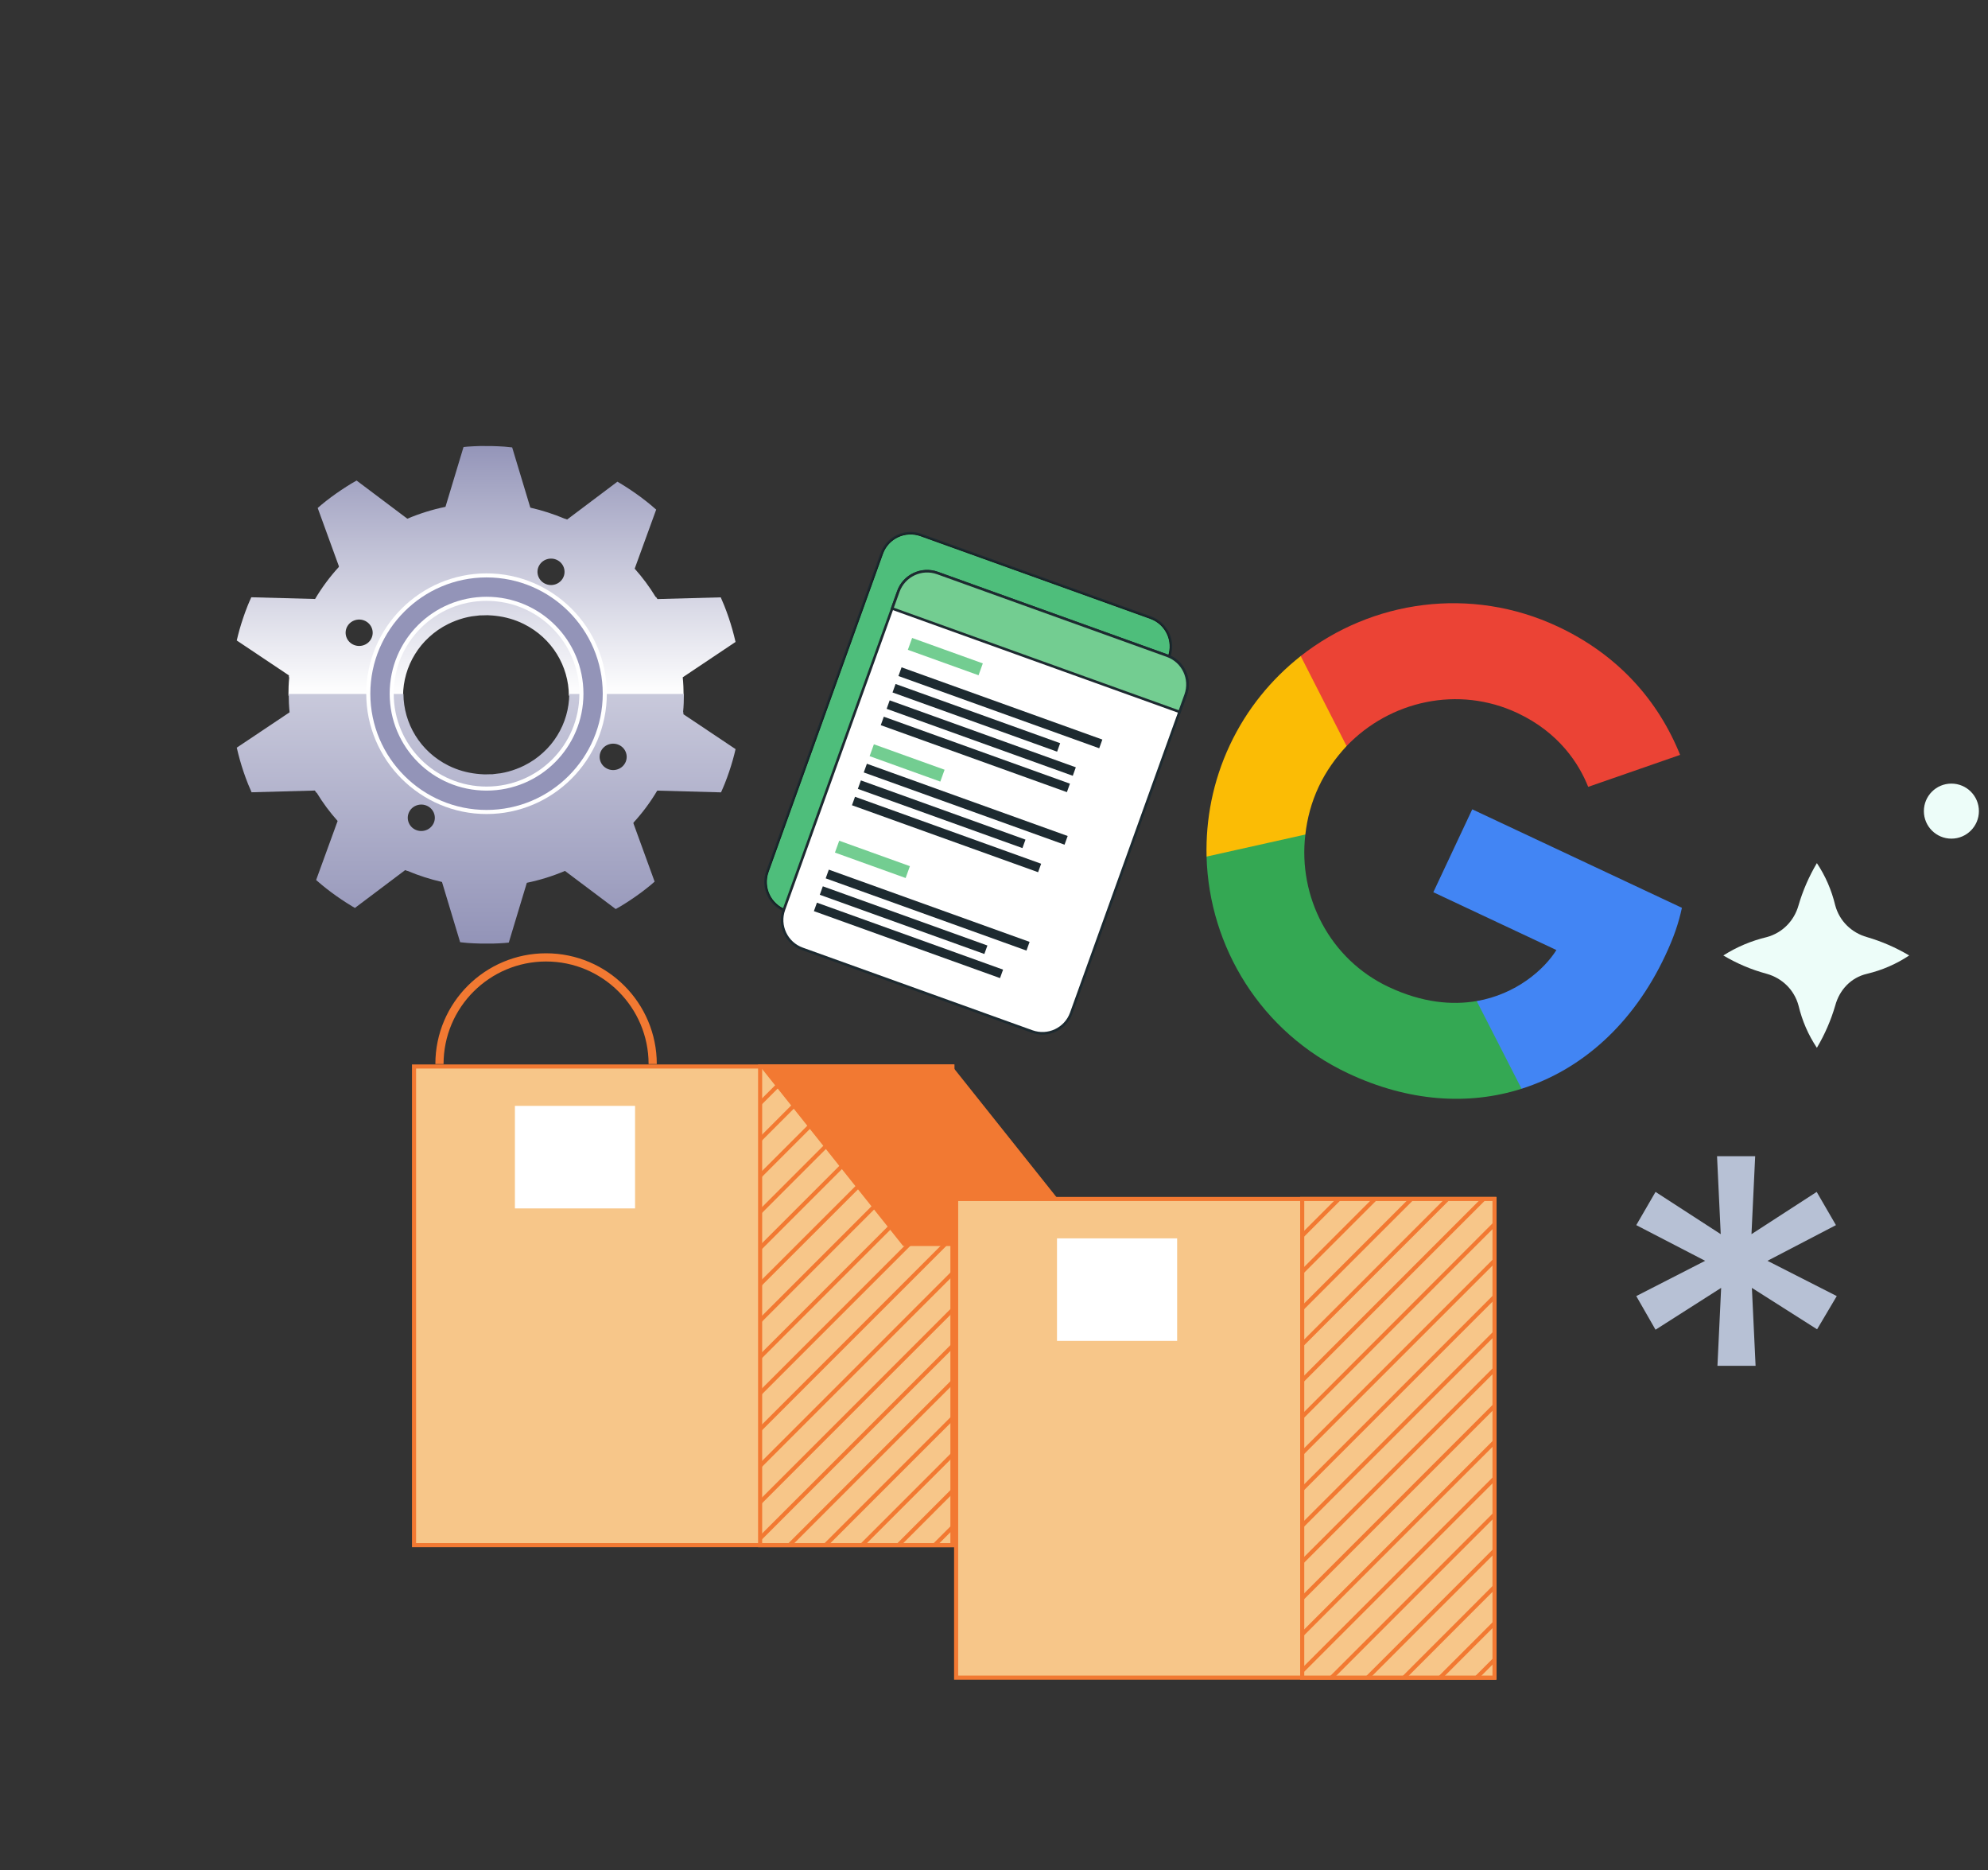 <?xml version="1.0" encoding="UTF-8" standalone="no"?>
<!-- Generator: Adobe Illustrator 25.2.3, SVG Export Plug-In . SVG Version: 6.00 Build 0)  -->

<svg
   xmlns:dc="http://purl.org/dc/elements/1.1/"
   xmlns:cc="http://creativecommons.org/ns#"
   xmlns:rdf="http://www.w3.org/1999/02/22-rdf-syntax-ns#"
   xmlns:svg="http://www.w3.org/2000/svg"
   xmlns="http://www.w3.org/2000/svg"
   xmlns:xlink="http://www.w3.org/1999/xlink"
   xmlns:sodipodi="http://sodipodi.sourceforge.net/DTD/sodipodi-0.dtd"
   xmlns:inkscape="http://www.inkscape.org/namespaces/inkscape"
   version="1.1"
   id="Layer_1"
   x="0px"
   y="0px"
   viewBox="0 0 688 647.1"
   style="enable-background:new 0 0 688 647.1;"
   xml:space="preserve"
   sodipodi:docname="paquetes.svg"
   inkscape:version="0.92.2 (5c3e80d, 2017-08-06)"><rect x="0" y="0" width="688" height="647.1" fill="#333333" stroke="none"/><defs
     id="defs235"><linearGradient
       id="linearGradient4568"><stop
         id="stop4570"
         style="stop-color:#9394b8"
         offset="0" /><stop
         id="stop4807"
         style="stop-color:#ffffff"
         offset="1" /></linearGradient><linearGradient
       id="linearGradient3813"
       y2="-236.13"
       xlink:href="#linearGradient4568"
       gradientUnits="userSpaceOnUse"
       x2="-987.59"
       gradientTransform="matrix(0.645,0,0,-0.63,1002.1,304.33)"
       y1="74.616"
       x1="-987.59"
       inkscape:collect="always" /><linearGradient
       id="linearGradient3809"
       y2="277.43"
       xlink:href="#linearGradient4568"
       gradientUnits="userSpaceOnUse"
       x2="365.01"
       gradientTransform="matrix(-1,0,0,1,735.81,-20)"
       y1="664.38"
       x1="365.01"
       inkscape:collect="always" /></defs><sodipodi:namedview
     pagecolor="#ffffff"
     bordercolor="#666666"
     borderopacity="1"
     objecttolerance="10"
     gridtolerance="10"
     guidetolerance="10"
     inkscape:pageopacity="0"
     inkscape:pageshadow="2"
     inkscape:window-width="1280"
     inkscape:window-height="737"
     id="namedview233"
     showgrid="false"
     inkscape:zoom="0.31112698"
     inkscape:cx="344"
     inkscape:cy="298.94397"
     inkscape:window-x="-8"
     inkscape:window-y="-8"
     inkscape:window-maximized="1"
     inkscape:current-layer="Layer_1" /><style
     type="text/css"
     id="style2">
	.st0{fill:none;stroke:#B9C6E4;stroke-miterlimit:10;}
	.st1{fill:#FFFFFF;stroke:#B9C6E4;stroke-miterlimit:10;}
	.st2{fill:#B9C6E4;}
	.st3{opacity:0.46;}
	.st4{fill:#EF749B;}
	.st5{fill:#F7C689;}
	.st6{fill:none;stroke:#F27932;stroke-width:2;stroke-miterlimit:10;}
	.st7{fill:#4B4065;}
	.st8{fill:#C2D9F0;}
	.st9{fill:#F7C689;stroke:#F27932;stroke-miterlimit:10;}
	.st10{fill:#FFFFFF;}
	.st11{fill:#ED4F2E;}
	.st12{clip-path:url(#SVGID_2_);}
	.st13{fill:none;stroke:#F27932;stroke-miterlimit:10;}
	.st14{opacity:0.21;fill:#EF749B;enable-background:new    ;}
	.st15{fill:#495894;}
	.st16{fill:none;stroke:#495894;stroke-miterlimit:10;}
	.st17{fill:none;stroke:#495894;stroke-width:0.75;stroke-miterlimit:10;}
	.st18{fill:#F27932;}
	.st19{clip-path:url(#SVGID_4_);}
	.st20{fill:none;stroke:#FFFFFF;stroke-miterlimit:10;}
	.st21{fill:none;stroke:#ED4F2E;stroke-miterlimit:10;}
</style><g
     id="g46"
     transform="matrix(1.419,0,0,1.419,-209.921,-137.619)"
     style="fill:#b7c1d5;fill-opacity:1"><path
       class="st5"
       d="m 566.8,430 0.9,-19 -16,10.2 -4.7,-8.2 16.8,-8.6 -16.8,-8.7 4.7,-8.1 15.9,10.3 -0.9,-19 h 9.3 l -0.9,19 15.9,-10.3 4.7,8.1 -16.7,8.7 16.9,8.6 -4.8,8.1 -15.9,-10.1 0.9,19 z"
       id="path44"
       inkscape:connector-curvature="0"
       style="fill:#b7c1d5;fill-opacity:1" /></g><path
     class="st6"
     d="m 152.088,368.142 c 0,-20.435 16.603,-36.896 36.896,-36.896 20.435,0 36.896,16.603 36.896,36.896"
     id="path54"
     inkscape:connector-curvature="0"
     style="fill:none;stroke:#f27932;stroke-width:2.838;stroke-miterlimit:10" /><rect
     x="143.289"
     y="368.994"
     class="st9"
     width="186.184"
     height="165.607"
     id="rect56"
     style="fill:#f7c689;stroke:#f27932;stroke-width:1.419;stroke-miterlimit:10" /><rect
     x="178.199"
     y="382.617"
     class="st10"
     width="41.579"
     height="35.477"
     id="rect58"
     style="fill:#ffffff;stroke-width:1.419" /><rect
     x="263.06"
     y="368.994"
     class="st9"
     width="66.555"
     height="165.607"
     id="rect72"
     style="fill:#f7c689;stroke:#f27932;stroke-width:1.419;stroke-miterlimit:10" /><g
     id="g132"
     transform="matrix(1.419,0,0,1.419,-198.001,-224.326)"><g
       id="g130"><g
         id="g128"><g
           id="g126"><defs
             id="defs75"><rect
               id="SVGID_1_"
               x="324.9"
               y="418.1"
               width="46.9"
               height="116.7" /></defs><clipPath
             id="SVGID_2_"><use
               xlink:href="#SVGID_1_"
               style="overflow:visible"
               id="use77"
               x="0"
               y="0"
               width="100%"
               height="100%" /></clipPath><g
             class="st12"
             clip-path="url(#SVGID_2_)"
             id="g124"><line
               class="st13"
               x1="244.5"
               y1="498.6"
               x2="365.2"
               y2="377.9"
               id="line80"
               style="fill:none;stroke:#f27932;stroke-miterlimit:10" /><line
               class="st13"
               x1="248.9"
               y1="503.1"
               x2="369.7"
               y2="382.3"
               id="line82"
               style="fill:none;stroke:#f27932;stroke-miterlimit:10" /><line
               class="st13"
               x1="253.4"
               y1="507.5"
               x2="374.1"
               y2="386.7"
               id="line84"
               style="fill:none;stroke:#f27932;stroke-miterlimit:10" /><line
               class="st13"
               x1="257.8"
               y1="511.9"
               x2="378.5"
               y2="391.2"
               id="line86"
               style="fill:none;stroke:#f27932;stroke-miterlimit:10" /><line
               class="st13"
               x1="262.2"
               y1="516.3"
               x2="382.9"
               y2="395.6"
               id="line88"
               style="fill:none;stroke:#f27932;stroke-miterlimit:10" /><line
               class="st13"
               x1="266.6"
               y1="520.7"
               x2="387.3"
               y2="400"
               id="line90"
               style="fill:none;stroke:#f27932;stroke-miterlimit:10" /><line
               class="st13"
               x1="271"
               y1="525.1"
               x2="391.8"
               y2="404.4"
               id="line92"
               style="fill:none;stroke:#f27932;stroke-miterlimit:10" /><line
               class="st13"
               x1="275.4"
               y1="529.6"
               x2="396.2"
               y2="408.8"
               id="line94"
               style="fill:none;stroke:#f27932;stroke-miterlimit:10" /><line
               class="st13"
               x1="279.9"
               y1="534"
               x2="400.6"
               y2="413.3"
               id="line96"
               style="fill:none;stroke:#f27932;stroke-miterlimit:10" /><line
               class="st13"
               x1="284.3"
               y1="538.4"
               x2="405"
               y2="417.7"
               id="line98"
               style="fill:none;stroke:#f27932;stroke-miterlimit:10" /><line
               class="st13"
               x1="288.7"
               y1="542.8"
               x2="409.4"
               y2="422.1"
               id="line100"
               style="fill:none;stroke:#f27932;stroke-miterlimit:10" /><line
               class="st13"
               x1="293.1"
               y1="547.3"
               x2="413.9"
               y2="426.5"
               id="line102"
               style="fill:none;stroke:#f27932;stroke-miterlimit:10" /><line
               class="st13"
               x1="297.6"
               y1="551.7"
               x2="418.3"
               y2="431"
               id="line104"
               style="fill:none;stroke:#f27932;stroke-miterlimit:10" /><line
               class="st13"
               x1="302"
               y1="556.1"
               x2="422.7"
               y2="435.4"
               id="line106"
               style="fill:none;stroke:#f27932;stroke-miterlimit:10" /><line
               class="st13"
               x1="306.4"
               y1="560.5"
               x2="427.1"
               y2="439.8"
               id="line108"
               style="fill:none;stroke:#f27932;stroke-miterlimit:10" /><line
               class="st13"
               x1="310.8"
               y1="564.9"
               x2="431.5"
               y2="444.2"
               id="line110"
               style="fill:none;stroke:#f27932;stroke-miterlimit:10" /><line
               class="st13"
               x1="315.2"
               y1="569.4"
               x2="436"
               y2="448.6"
               id="line112"
               style="fill:none;stroke:#f27932;stroke-miterlimit:10" /><line
               class="st13"
               x1="319.7"
               y1="573.8"
               x2="440.4"
               y2="453"
               id="line114"
               style="fill:none;stroke:#f27932;stroke-miterlimit:10" /><line
               class="st13"
               x1="324.1"
               y1="578.2"
               x2="444.8"
               y2="457.5"
               id="line116"
               style="fill:none;stroke:#f27932;stroke-miterlimit:10" /><line
               class="st13"
               x1="328.5"
               y1="582.6"
               x2="449.2"
               y2="461.9"
               id="line118"
               style="fill:none;stroke:#f27932;stroke-miterlimit:10" /><line
               class="st13"
               x1="332.9"
               y1="587"
               x2="453.6"
               y2="466.3"
               id="line120"
               style="fill:none;stroke:#f27932;stroke-miterlimit:10" /><line
               class="st13"
               x1="337.3"
               y1="591.5"
               x2="458.1"
               y2="470.7"
               id="line122"
               style="fill:none;stroke:#f27932;stroke-miterlimit:10" /></g></g></g></g></g><polygon
     class="st18"
     points="324.9,418.1 371.8,418.1 406.7,461.9 359.8,461.9 "
     id="polygon152"
     transform="matrix(1.419,0,0,1.419,-198.001,-224.326)"
     style="fill:#f27932" /><rect
     x="330.892"
     y="414.83"
     class="st9"
     width="186.184"
     height="165.607"
     id="rect154"
     style="fill:#f7c689;stroke:#f27932;stroke-width:1.419;stroke-miterlimit:10" /><rect
     x="365.802"
     y="428.453"
     class="st10"
     width="41.579"
     height="35.477"
     id="rect156"
     style="fill:#ffffff;stroke-width:1.419" /><rect
     x="450.663"
     y="414.83"
     class="st9"
     width="66.555"
     height="165.607"
     id="rect158"
     style="fill:#f7c689;stroke:#f27932;stroke-width:1.419;stroke-miterlimit:10" /><g
     id="g218"
     transform="matrix(1.419,0,0,1.419,-198.001,-224.326)"><g
       id="g216"><g
         id="g214"><g
           id="g212"><defs
             id="defs161"><rect
               id="SVGID_3_"
               x="457.1"
               y="450.4"
               width="46.9"
               height="116.7" /></defs><clipPath
             id="SVGID_4_"><use
               xlink:href="#SVGID_3_"
               style="overflow:visible"
               id="use163"
               x="0"
               y="0"
               width="100%"
               height="100%" /></clipPath><g
             class="st19"
             clip-path="url(#SVGID_4_)"
             id="g210"><line
               class="st13"
               x1="376.7"
               y1="530.9"
               x2="497.4"
               y2="410.2"
               id="line166"
               style="fill:none;stroke:#f27932;stroke-miterlimit:10" /><line
               class="st13"
               x1="381.1"
               y1="535.4"
               x2="501.9"
               y2="414.6"
               id="line168"
               style="fill:none;stroke:#f27932;stroke-miterlimit:10" /><line
               class="st13"
               x1="385.5"
               y1="539.8"
               x2="506.3"
               y2="419"
               id="line170"
               style="fill:none;stroke:#f27932;stroke-miterlimit:10" /><line
               class="st13"
               x1="390"
               y1="544.2"
               x2="510.7"
               y2="423.5"
               id="line172"
               style="fill:none;stroke:#f27932;stroke-miterlimit:10" /><line
               class="st13"
               x1="394.4"
               y1="548.6"
               x2="515.1"
               y2="427.9"
               id="line174"
               style="fill:none;stroke:#f27932;stroke-miterlimit:10" /><line
               class="st13"
               x1="398.8"
               y1="553"
               x2="519.5"
               y2="432.3"
               id="line176"
               style="fill:none;stroke:#f27932;stroke-miterlimit:10" /><line
               class="st13"
               x1="403.2"
               y1="557.5"
               x2="523.9"
               y2="436.7"
               id="line178"
               style="fill:none;stroke:#f27932;stroke-miterlimit:10" /><line
               class="st13"
               x1="407.6"
               y1="561.9"
               x2="528.4"
               y2="441.1"
               id="line180"
               style="fill:none;stroke:#f27932;stroke-miterlimit:10" /><line
               class="st13"
               x1="412"
               y1="566.3"
               x2="532.8"
               y2="445.5"
               id="line182"
               style="fill:none;stroke:#f27932;stroke-miterlimit:10" /><line
               class="st13"
               x1="416.5"
               y1="570.7"
               x2="537.2"
               y2="450"
               id="line184"
               style="fill:none;stroke:#f27932;stroke-miterlimit:10" /><line
               class="st13"
               x1="420.9"
               y1="575.1"
               x2="541.6"
               y2="454.4"
               id="line186"
               style="fill:none;stroke:#f27932;stroke-miterlimit:10" /><line
               class="st13"
               x1="425.3"
               y1="579.6"
               x2="546.1"
               y2="458.8"
               id="line188"
               style="fill:none;stroke:#f27932;stroke-miterlimit:10" /><line
               class="st13"
               x1="429.7"
               y1="584"
               x2="550.5"
               y2="463.2"
               id="line190"
               style="fill:none;stroke:#f27932;stroke-miterlimit:10" /><line
               class="st13"
               x1="434.2"
               y1="588.4"
               x2="554.9"
               y2="467.7"
               id="line192"
               style="fill:none;stroke:#f27932;stroke-miterlimit:10" /><line
               class="st13"
               x1="438.6"
               y1="592.8"
               x2="559.3"
               y2="472.1"
               id="line194"
               style="fill:none;stroke:#f27932;stroke-miterlimit:10" /><line
               class="st13"
               x1="443"
               y1="597.2"
               x2="563.7"
               y2="476.5"
               id="line196"
               style="fill:none;stroke:#f27932;stroke-miterlimit:10" /><line
               class="st13"
               x1="447.4"
               y1="601.7"
               x2="568.1"
               y2="480.9"
               id="line198"
               style="fill:none;stroke:#f27932;stroke-miterlimit:10" /><line
               class="st13"
               x1="451.8"
               y1="606.1"
               x2="572.6"
               y2="485.3"
               id="line200"
               style="fill:none;stroke:#f27932;stroke-miterlimit:10" /><line
               class="st13"
               x1="456.3"
               y1="610.5"
               x2="577"
               y2="489.8"
               id="line202"
               style="fill:none;stroke:#f27932;stroke-miterlimit:10" /><line
               class="st13"
               x1="460.7"
               y1="614.9"
               x2="581.4"
               y2="494.2"
               id="line204"
               style="fill:none;stroke:#f27932;stroke-miterlimit:10" /><line
               class="st13"
               x1="465.1"
               y1="619.3"
               x2="585.8"
               y2="498.6"
               id="line206"
               style="fill:none;stroke:#f27932;stroke-miterlimit:10" /><line
               class="st13"
               x1="469.5"
               y1="623.8"
               x2="590.2"
               y2="503"
               id="line208"
               style="fill:none;stroke:#f27932;stroke-miterlimit:10" /></g></g></g></g></g><g
     id="g2290"
     transform="matrix(0.446,0,0,0.446,4.161,38.627)"><path
       id="path4850"
       style="color:#000000;fill:url(#linearGradient3813)"
       d="m 237.19,307.47 16.44,45.18 c -0.04,0.04 -0.06,0.09 -0.1,0.13 l 0.13,0.37 c -6.92,7.54 -13.13,15.85 -18.5,24.91 l -49.5,-1.34 c -0.98,2.22 -1.99,4.44 -2.88,6.68 -1.21,3.06 -2.33,6.11 -3.37,9.19 -1.05,3.08 -2.03,6.21 -2.91,9.31 -0.78,2.79 -1.47,5.55 -2.12,8.35 l 40.5,27.09 c -0.05,0.44 -0.02,0.9 -0.07,1.34 l 0.28,0.19 c -0.46,4.73 -0.62,9.45 -0.62,14.16 h 88.94 c 0.01,-2.84 0.25,-5.68 0.65,-8.47 0.41,-2.79 1,-5.55 1.78,-8.25 0.78,-2.71 1.74,-5.36 2.88,-7.94 1.14,-2.58 2.48,-5.08 3.97,-7.5 1.49,-2.42 3.14,-4.75 4.97,-6.97 1.83,-2.21 3.84,-4.3 6,-6.28 2.15,-1.97 4.44,-3.83 6.9,-5.53 2.47,-1.69 5.11,-3.25 7.88,-4.62 1.97,-0.99 3.95,-1.83 5.97,-2.6 2.02,-0.76 4.07,-1.44 6.12,-2 2.06,-0.55 4.12,-0.99 6.19,-1.34 0.97,-0.16 1.96,-0.23 2.94,-0.35 0.33,-0.04 0.66,-0.08 1,-0.12 0.77,-0.08 1.54,-0.23 2.31,-0.28 0.75,-0.05 1.5,-0.01 2.25,-0.03 0.85,-0.04 1.71,-0.06 2.56,-0.07 0.47,0.01 0.94,-0.04 1.41,-0.03 0.34,0.01 0.69,0.05 1.03,0.07 1.72,0.05 3.44,0.21 5.16,0.4 7.37,0.84 14.74,2.86 21.75,6.35 22.11,11.01 34.82,32.86 34.96,55.56 h 89.04 c -0.01,-4.73 -0.22,-9.48 -0.69,-14.22 l 41,-27.44 c -0.01,-0.05 -0.05,-0.1 -0.06,-0.15 -0.72,-3.13 -1.5,-6.24 -2.38,-9.35 -0.88,-3.1 -1.83,-6.2 -2.87,-9.28 -1.05,-3.08 -2.17,-6.13 -3.38,-9.19 -0.88,-2.21 -1.84,-4.43 -2.81,-6.62 l -49.13,1.34 c -0.33,-0.55 -0.72,-1.07 -1.06,-1.62 h -0.31 c -2.41,-3.96 -4.97,-7.78 -7.69,-11.44 -2.72,-3.66 -5.59,-7.17 -8.59,-10.53 l 16.68,-45.81 c -1.45,-1.27 -2.89,-2.54 -4.37,-3.75 -2.47,-2.03 -4.98,-4.01 -7.53,-5.91 -2.56,-1.9 -5.18,-3.73 -7.81,-5.5 -2.64,-1.77 -5.32,-3.49 -8.04,-5.13 -0.77,-0.46 -1.55,-0.92 -2.34,-1.37 l -39,29.34 c -0.57,-0.25 -1.15,-0.41 -1.72,-0.65 l -0.09,0.06 c -4.31,-1.83 -8.7,-3.44 -13.16,-4.88 -4.45,-1.43 -8.96,-2.68 -13.53,-3.71 l -0.06,-0.16 c -0.02,-0.01 -0.04,-0.03 -0.06,-0.03 l -14.04,-46.56 c -1.97,-0.21 -3.92,-0.45 -5.9,-0.6 -3.19,-0.23 -6.4,-0.35 -9.6,-0.44 -2.14,-0.05 -4.28,-0.03 -6.43,-0.03 -1.08,0.01 -2.15,-0.02 -3.22,0 -3.2,0.09 -6.38,0.24 -9.56,0.47 -1.02,0.08 -2.03,0.22 -3.04,0.31 l -14,46.38 c -10.15,2.1 -20.07,5.18 -29.59,9.22 l -39.37,-29.6 c -1.32,0.76 -2.64,1.47 -3.94,2.25 -2.72,1.64 -5.39,3.36 -8.03,5.13 -2.64,1.77 -5.26,3.6 -7.82,5.5 -2.55,1.9 -5.06,3.88 -7.53,5.91 -0.98,0.8 -1.91,1.67 -2.87,2.5 z m 181.78,39.28 c 1.36,0.09 2.74,0.45 4.03,1.09 5.16,2.57 7.22,8.77 4.59,13.81 -2.62,5.04 -8.96,7.04 -14.12,4.47 -5.16,-2.57 -7.22,-8.74 -4.59,-13.78 1.97,-3.78 6.01,-5.88 10.09,-5.59 z m -148.88,47.28 c 1.36,0.09 2.75,0.45 4.04,1.09 5.16,2.57 7.22,8.74 4.59,13.78 -2.63,5.04 -8.97,7.04 -14.13,4.47 -5.16,-2.57 -7.22,-8.74 -4.59,-13.78 1.97,-3.78 6.02,-5.84 10.09,-5.56 z"
       inkscape:connector-curvature="0" /><path
       id="path3767"
       style="color:#000000;fill:url(#linearGradient3809)"
       d="m 498.63,597.32 -16.44,-45.19 c 0.03,-0.04 0.06,-0.08 0.09,-0.12 l -0.12,-0.38 c 6.91,-7.53 13.13,-15.84 18.5,-24.9 l 49.5,1.34 c 0.98,-2.22 1.98,-4.45 2.87,-6.69 1.21,-3.05 2.33,-6.1 3.38,-9.18 1.04,-3.09 2.03,-6.21 2.9,-9.32 0.79,-2.78 1.48,-5.55 2.13,-8.34 l -40.5,-27.09 c 0.05,-0.45 0.02,-0.9 0.06,-1.35 l -0.28,-0.19 c 0.47,-4.72 0.62,-9.44 0.62,-14.15 h -88.93 c -0.02,2.83 -0.25,5.68 -0.66,8.47 -0.4,2.79 -1,5.54 -1.78,8.25 -0.78,2.7 -1.73,5.35 -2.88,7.93 -1.14,2.58 -2.47,5.09 -3.96,7.5 -1.5,2.42 -3.14,4.76 -4.97,6.97 -1.83,2.22 -3.85,4.31 -6,6.28 -2.16,1.98 -4.44,3.84 -6.91,5.54 -2.46,1.69 -5.11,3.24 -7.87,4.62 -1.98,0.98 -3.95,1.83 -5.97,2.59 -2.02,0.77 -4.07,1.45 -6.13,2 -2.05,0.56 -4.11,1 -6.19,1.35 -0.97,0.16 -1.96,0.22 -2.93,0.34 -0.34,0.04 -0.67,0.09 -1,0.13 -0.77,0.08 -1.55,0.22 -2.32,0.28 -0.75,0.05 -1.49,0 -2.25,0.03 -0.85,0.04 -1.7,0.06 -2.56,0.06 -0.47,0 -0.94,0.04 -1.4,0.03 -0.35,-0.01 -0.69,-0.05 -1.04,-0.06 -1.71,-0.06 -3.43,-0.21 -5.15,-0.41 -7.38,-0.83 -14.75,-2.85 -21.75,-6.34 -22.12,-11.01 -34.83,-32.86 -34.97,-55.56 h -89.03 c 0,4.72 0.22,9.48 0.69,14.22 l -41,27.43 c 0.01,0.06 0.05,0.11 0.06,0.16 0.71,3.12 1.5,6.24 2.37,9.34 0.88,3.11 1.83,6.2 2.88,9.29 1.04,3.08 2.16,6.13 3.37,9.18 0.88,2.22 1.84,4.43 2.82,6.63 L 235,526.66 c 0.33,0.56 0.73,1.08 1.06,1.63 h 0.32 c 2.4,3.95 4.96,7.77 7.68,11.44 2.72,3.66 5.59,7.17 8.6,10.53 l -16.69,45.81 c 1.45,1.26 2.89,2.53 4.37,3.75 2.47,2.03 4.98,4.01 7.54,5.91 2.55,1.9 5.17,3.73 7.81,5.5 2.64,1.77 5.31,3.48 8.03,5.12 0.78,0.47 1.55,0.93 2.34,1.38 l 39,-29.35 c 0.57,0.25 1.15,0.42 1.72,0.66 l 0.1,-0.06 c 4.3,1.83 8.7,3.43 13.15,4.87 4.46,1.44 8.96,2.68 13.53,3.72 l 0.07,0.16 c 0.02,0 0.04,0.02 0.06,0.03 l 14.03,46.56 c 1.97,0.2 3.92,0.45 5.91,0.59 3.18,0.24 6.39,0.36 9.59,0.44 2.14,0.06 4.29,0.04 6.44,0.03 1.07,-0.01 2.14,0.03 3.22,0 3.2,-0.08 6.37,-0.23 9.56,-0.47 1.01,-0.07 2.02,-0.22 3.03,-0.31 l 14,-46.37 c 10.16,-2.1 20.07,-5.18 29.59,-9.22 l 39.38,29.59 c 1.31,-0.75 2.64,-1.46 3.94,-2.25 2.71,-1.64 5.39,-3.35 8.03,-5.12 2.64,-1.77 5.25,-3.6 7.81,-5.5 2.56,-1.9 5.06,-3.88 7.53,-5.91 0.98,-0.81 1.91,-1.67 2.88,-2.5 z M 316.84,558.04 c -1.36,-0.1 -2.74,-0.45 -4.03,-1.09 -5.16,-2.57 -7.22,-8.78 -4.59,-13.82 2.63,-5.04 8.96,-7.03 14.12,-4.47 5.16,2.57 7.23,8.74 4.6,13.79 -1.97,3.78 -6.02,5.87 -10.1,5.59 z m 148.88,-47.28 c -1.36,-0.1 -2.74,-0.45 -4.03,-1.1 -5.16,-2.57 -7.22,-8.74 -4.6,-13.78 2.63,-5.04 8.97,-7.03 14.13,-4.47 5.16,2.57 7.22,8.74 4.59,13.79 -1.97,3.78 -6.01,5.84 -10.09,5.56 z"
       inkscape:connector-curvature="0" /></g><path
     id="path2327"
     style="color:#000000;fill:#ffffff;stroke-width:0.446"
     d="m 168.389,198.385 c -22.927,0 -41.638,18.693 -41.638,41.62 0,22.927 18.711,41.638 41.638,41.638 22.927,0 41.62,-18.711 41.62,-41.638 0,-22.927 -18.693,-41.62 -41.62,-41.62 z m 0,9.503 c 17.783,0 32.118,14.334 32.118,32.118 0,17.783 -14.334,32.135 -32.118,32.135 -17.783,0 -32.135,-14.352 -32.135,-32.135 0,-17.783 14.352,-32.118 32.135,-32.118 z"
     inkscape:connector-curvature="0" /><path
     id="path3500"
     style="color:#000000;fill:#9394b8;stroke-width:0.446;fill-opacity:1"
     d="m 168.389,199.781 c -22.169,0 -40.224,18.06 -40.224,40.224 0,22.169 18.055,40.224 40.224,40.224 22.164,0 40.206,-18.055 40.206,-40.224 0,-22.164 -18.042,-40.224 -40.206,-40.224 z m 0,6.697 c 18.546,0 33.527,14.981 33.527,33.527 0,18.546 -14.981,33.532 -33.527,33.532 -18.546,0 -33.532,-14.986 -33.532,-33.532 0,-18.546 14.986,-33.527 33.532,-33.527 z"
     inkscape:connector-curvature="0" /><g
     id="g10"
     transform="matrix(0.592,0.278,-0.278,0.592,461.903,180.521)"><path
       style="fill:#4285f4"
       inkscape:connector-curvature="0"
       d="m 255.878,133.451 c 0,-10.734 -0.871,-18.567 -2.756,-26.69 H 130.55 v 48.448 h 71.947 c -1.45,12.04 -9.283,30.172 -26.69,42.356 l -0.244,1.622 38.755,30.023 2.685,0.268 c 24.659,-22.774 38.875,-56.282 38.875,-96.027"
       id="path2" /><path
       style="fill:#34a853"
       inkscape:connector-curvature="0"
       d="m 130.55,261.1 c 35.248,0 64.839,-11.605 86.453,-31.622 l -41.196,-31.913 c -11.024,7.688 -25.82,13.055 -45.257,13.055 -34.523,0 -63.824,-22.773 -74.269,-54.25 l -1.531,0.13 -40.298,31.187 -0.527,1.465 C 35.393,231.798 79.49,261.1 130.55,261.1"
       id="path4-6" /><path
       style="fill:#fbbc05"
       inkscape:connector-curvature="0"
       d="m 56.281,156.37 c -2.756,-8.123 -4.351,-16.827 -4.351,-25.82 0,-8.994 1.595,-17.697 4.206,-25.82 L 56.063,103 15.26,71.312 13.925,71.947 C 5.077,89.644 0,109.517 0,130.55 c 0,21.033 5.077,40.905 13.925,58.602 L 56.281,156.37"
       id="path6" /><path
       style="fill:#eb4335"
       inkscape:connector-curvature="0"
       d="m 130.55,50.479 c 24.514,0 41.05,10.589 50.479,19.438 L 217.873,33.943 C 195.245,12.91 165.798,0 130.55,0 79.49,0 35.393,29.301 13.925,71.947 L 56.136,104.73 C 66.726,73.253 96.027,50.479 130.55,50.479"
       id="path8" /></g><path
     d="m 351.46,343.728 -79.513,-28.599 c -5.505,-1.98 -8.363,-8.047 -6.382,-13.553 l 39.597,-110.09 c 1.98,-5.505 8.048,-8.363 13.553,-6.383 l 79.513,28.599 c 5.505,1.98 8.363,8.048 6.383,13.553 L 365.013,337.345 c -1.98,5.506 -8.048,8.363 -13.553,6.383"
     style="fill:#73cd91;fill-opacity:1;fill-rule:nonzero;stroke:none;stroke-width:0.081"
     id="path56"
     inkscape:connector-curvature="0" /><path
     d="m 351.46,343.728 0.151,-0.42 -79.513,-28.599 c -2.638,-0.949 -4.639,-2.874 -5.746,-5.225 -1.107,-2.351 -1.317,-5.119 -0.368,-7.758 L 305.581,191.637 c 0.949,-2.638 2.875,-4.639 5.225,-5.746 2.351,-1.107 5.12,-1.317 7.758,-0.368 l 79.513,28.599 c 2.638,0.949 4.639,2.874 5.746,5.225 1.107,2.351 1.317,5.119 0.368,7.758 l -39.597,110.09 c -0.949,2.638 -2.874,4.639 -5.225,5.746 -2.351,1.107 -5.119,1.317 -7.757,0.368 l -0.151,0.42 -0.151,0.419 c 5.737,2.063 12.059,-0.914 14.123,-6.651 L 405.029,227.406 c 2.064,-5.737 -0.914,-12.059 -6.651,-14.123 l -79.513,-28.599 c -5.737,-2.063 -12.059,0.914 -14.123,6.651 l -39.597,110.09 c -2.063,5.738 0.914,12.059 6.651,14.123 l 79.513,28.599 0.151,-0.419"
     style="fill:#1d2a30;fill-opacity:1;fill-rule:nonzero;stroke:none;stroke-width:0.081"
     id="path58"
     inkscape:connector-curvature="0" /><path
     d="m 351.46,343.728 0.151,-0.42 -79.513,-28.599 c -2.638,-0.949 -4.639,-2.874 -5.746,-5.225 -1.107,-2.351 -1.317,-5.119 -0.368,-7.758 L 305.581,191.637 c 0.949,-2.638 2.875,-4.639 5.225,-5.746 2.351,-1.107 5.12,-1.317 7.758,-0.368 l 79.513,28.599 c 2.638,0.949 4.639,2.874 5.746,5.225 1.107,2.351 1.317,5.119 0.368,7.758 l -39.597,110.09 c -0.949,2.638 -2.874,4.639 -5.225,5.746 -2.351,1.107 -5.119,1.317 -7.757,0.368 l -0.151,0.42 v 0"
     style="fill:#4ebe7b;fill-opacity:1;fill-rule:nonzero;stroke:none;stroke-width:0.081"
     id="path60"
     inkscape:connector-curvature="0" /><path
     d="m 351.46,343.728 v 0 l 0.151,-0.42 c 2.638,0.949 5.407,0.739 7.757,-0.368 2.351,-1.107 4.276,-3.108 5.225,-5.746 l 39.597,-110.09 c 0.949,-2.638 0.739,-5.407 -0.368,-7.758 -1.107,-2.351 -3.108,-4.276 -5.746,-5.225 l -79.513,-28.599 c -2.638,-0.949 -5.407,-0.739 -7.758,0.368 -2.35,1.107 -4.276,3.108 -5.225,5.746 l -39.597,110.09 c -0.949,2.638 -0.739,5.407 0.368,7.758 1.107,2.351 3.108,4.276 5.746,5.225 l 79.513,28.599 -0.151,0.42 -79.513,-28.599 c -5.505,-1.98 -8.363,-8.047 -6.382,-13.553 l 39.597,-110.09 c 1.98,-5.505 8.048,-8.363 13.553,-6.383 l 79.513,28.599 c 5.505,1.98 8.363,8.048 6.383,13.553 L 365.013,337.345 c -1.98,5.506 -8.048,8.363 -13.553,6.383"
     style="fill:#182124;fill-opacity:1;fill-rule:nonzero;stroke:none;stroke-width:0.081"
     id="path62"
     inkscape:connector-curvature="0" /><path
     d="m 410.335,240.406 -39.597,110.09 c -1.982,5.51 -8.049,8.367 -13.559,6.385 l -79.511,-28.598 c -5.502,-1.979 -8.359,-8.045 -6.378,-13.556 l 39.597,-110.09 c 1.979,-5.502 8.046,-8.359 13.548,-6.38 l 79.511,28.598 c 5.51,1.982 8.368,8.048 6.389,13.551"
     style="fill:#ffffff;fill-opacity:1;fill-rule:nonzero;stroke:none;stroke-width:0.081"
     id="path64"
     inkscape:connector-curvature="0" /><path
     d="m 410.335,240.406 -0.42,-0.151 -39.597,110.09 c -0.95,2.641 -2.876,4.642 -5.227,5.749 -2.351,1.107 -5.121,1.316 -7.761,0.367 l -79.511,-28.598 c -2.636,-0.948 -4.636,-2.873 -5.743,-5.224 -1.106,-2.351 -1.316,-5.12 -0.366,-7.761 L 311.307,204.788 c 0.949,-2.637 2.873,-4.636 5.224,-5.744 2.35,-1.106 5.118,-1.317 7.754,-0.368 l 79.511,28.598 c 2.641,0.95 4.642,2.876 5.75,5.227 1.107,2.35 1.318,5.118 0.369,7.754 l 0.42,0.151 0.419,0.151 c 2.062,-5.734 -0.915,-12.056 -6.657,-14.121 l -79.511,-28.598 c -5.734,-2.062 -12.055,0.915 -14.118,6.649 l -39.597,110.09 c -2.065,5.741 0.912,12.063 6.646,14.125 l 79.511,28.598 c 5.742,2.065 12.064,-0.912 14.129,-6.653 l 39.597,-110.09 -0.419,-0.151"
     style="fill:#1d2a30;fill-opacity:1;fill-rule:nonzero;stroke:none;stroke-width:0.081"
     id="path66"
     inkscape:connector-curvature="0" /><path
     d="m 410.335,240.406 -2.12,5.896 -99.447,-35.769 2.12,-5.896 c 1.979,-5.502 8.046,-8.359 13.548,-6.38 l 79.511,28.598 c 5.51,1.982 8.368,8.048 6.389,13.551"
     style="fill:#73cd91;fill-opacity:1;fill-rule:nonzero;stroke:none;stroke-width:0.081"
     id="path68"
     inkscape:connector-curvature="0" /><path
     d="m 410.335,240.406 -0.42,-0.151 -1.97,5.476 -98.608,-35.467 1.97,-5.476 c 0.949,-2.637 2.873,-4.636 5.224,-5.744 2.35,-1.106 5.118,-1.317 7.754,-0.368 l 79.511,28.598 c 2.641,0.95 4.642,2.876 5.75,5.227 1.107,2.35 1.318,5.118 0.369,7.754 l 0.42,0.151 0.419,0.151 c 2.062,-5.734 -0.915,-12.056 -6.657,-14.121 l -79.511,-28.598 c -5.734,-2.062 -12.055,0.915 -14.118,6.649 l -2.271,6.315 100.285,36.07 2.271,-6.315 -0.419,-0.151"
     style="fill:#1d2a30;fill-opacity:1;fill-rule:nonzero;stroke:none;stroke-width:0.081"
     id="path70"
     inkscape:connector-curvature="0" /><path
     d="m 338.653,233.629 -24.466,-8.8 1.476,-4.103 24.466,8.8 -1.476,4.103"
     style="fill:#73cd91;fill-opacity:1;fill-rule:nonzero;stroke:none;stroke-width:0.081"
     id="path72"
     inkscape:connector-curvature="0" /><path
     d="m 325.421,270.42 -24.466,-8.8 1.476,-4.103 24.466,8.8 -1.476,4.103"
     style="fill:#73cd91;fill-opacity:1;fill-rule:nonzero;stroke:none;stroke-width:0.081"
     id="path74"
     inkscape:connector-curvature="0" /><path
     d="m 313.421,303.783 -24.466,-8.8 1.476,-4.104 24.466,8.8 -1.476,4.104"
     style="fill:#73cd91;fill-opacity:1;fill-rule:nonzero;stroke:none;stroke-width:0.081"
     id="path76"
     inkscape:connector-curvature="0" /><path
     d="m 380.413,258.889 -69.487,-24.993 1.083,-3.01 69.487,24.993 -1.083,3.01"
     style="fill:#1d2a30;fill-opacity:1;fill-rule:nonzero;stroke:none;stroke-width:0.081"
     id="path78"
     inkscape:connector-curvature="0" /><path
     d="m 365.84,260.067 -56.958,-20.486 1.055,-2.933 56.958,20.486 -1.055,2.933"
     style="fill:#1d2a30;fill-opacity:1;fill-rule:nonzero;stroke:none;stroke-width:0.081"
     id="path80"
     inkscape:connector-curvature="0" /><path
     d="m 371.262,268.412 -64.416,-23.169 1.055,-2.933 64.416,23.169 -1.055,2.933"
     style="fill:#1d2a30;fill-opacity:1;fill-rule:nonzero;stroke:none;stroke-width:0.081"
     id="path82"
     inkscape:connector-curvature="0" /><path
     d="m 369.227,274.07 -64.416,-23.169 1.055,-2.933 64.416,23.169 -1.055,2.933"
     style="fill:#1d2a30;fill-opacity:1;fill-rule:nonzero;stroke:none;stroke-width:0.081"
     id="path84"
     inkscape:connector-curvature="0" /><path
     d="m 368.414,292.251 -69.487,-24.993 1.082,-3.009 69.487,24.993 -1.082,3.009"
     style="fill:#1d2a30;fill-opacity:1;fill-rule:nonzero;stroke:none;stroke-width:0.081"
     id="path86"
     inkscape:connector-curvature="0" /><path
     d="m 353.84,293.43 -56.958,-20.486 1.055,-2.933 56.958,20.486 -1.055,2.933"
     style="fill:#1d2a30;fill-opacity:1;fill-rule:nonzero;stroke:none;stroke-width:0.081"
     id="path88"
     inkscape:connector-curvature="0" /><path
     d="m 359.262,301.775 -64.416,-23.169 1.055,-2.933 64.416,23.169 -1.055,2.933"
     style="fill:#1d2a30;fill-opacity:1;fill-rule:nonzero;stroke:none;stroke-width:0.081"
     id="path90"
     inkscape:connector-curvature="0" /><path
     d="m 355.236,328.889 -69.487,-24.993 1.083,-3.01 69.487,24.993 -1.083,3.01"
     style="fill:#1d2a30;fill-opacity:1;fill-rule:nonzero;stroke:none;stroke-width:0.081"
     id="path92"
     inkscape:connector-curvature="0" /><path
     d="m 340.663,330.066 -56.958,-20.486 1.055,-2.933 56.958,20.486 -1.055,2.933"
     style="fill:#1d2a30;fill-opacity:1;fill-rule:nonzero;stroke:none;stroke-width:0.081"
     id="path94"
     inkscape:connector-curvature="0" /><path
     d="m 346.084,338.412 -64.416,-23.169 1.055,-2.933 64.416,23.169 -1.055,2.933"
     style="fill:#1d2a30;fill-opacity:1;fill-rule:nonzero;stroke:none;stroke-width:0.081"
     id="path96"
     inkscape:connector-curvature="0" /><path
     inkscape:connector-curvature="0"
     class="st11"
     d="m 646.129,336.924 c 5.29,-1.27 10.157,-3.386 14.601,-6.348 -4.655,-2.751 -9.522,-4.867 -14.601,-6.348 -5.29,-1.481 -9.522,-5.502 -11.003,-11.003 -1.27,-5.29 -3.386,-10.157 -6.348,-14.601 -2.751,4.655 -4.867,9.522 -6.348,14.601 -1.481,5.29 -5.502,9.522 -11.003,11.003 -5.29,1.27 -10.368,3.386 -15.024,6.348 4.655,2.751 9.522,4.867 15.024,6.348 5.29,1.481 9.522,5.502 11.003,11.003 1.27,5.29 3.386,10.157 6.348,14.601 2.751,-4.655 4.867,-9.522 6.348,-14.601 1.481,-5.502 5.502,-9.734 11.003,-11.003 z"
     id="path134"
     style="fill:#edfdf9;fill-opacity:1;stroke-width:2.116" /><circle
     class="st11"
     cx="675.33"
     cy="280.638"
     r="9.522"
     id="circle136"
     style="fill:#edfdf9;fill-opacity:1;stroke-width:2.116" /></svg>